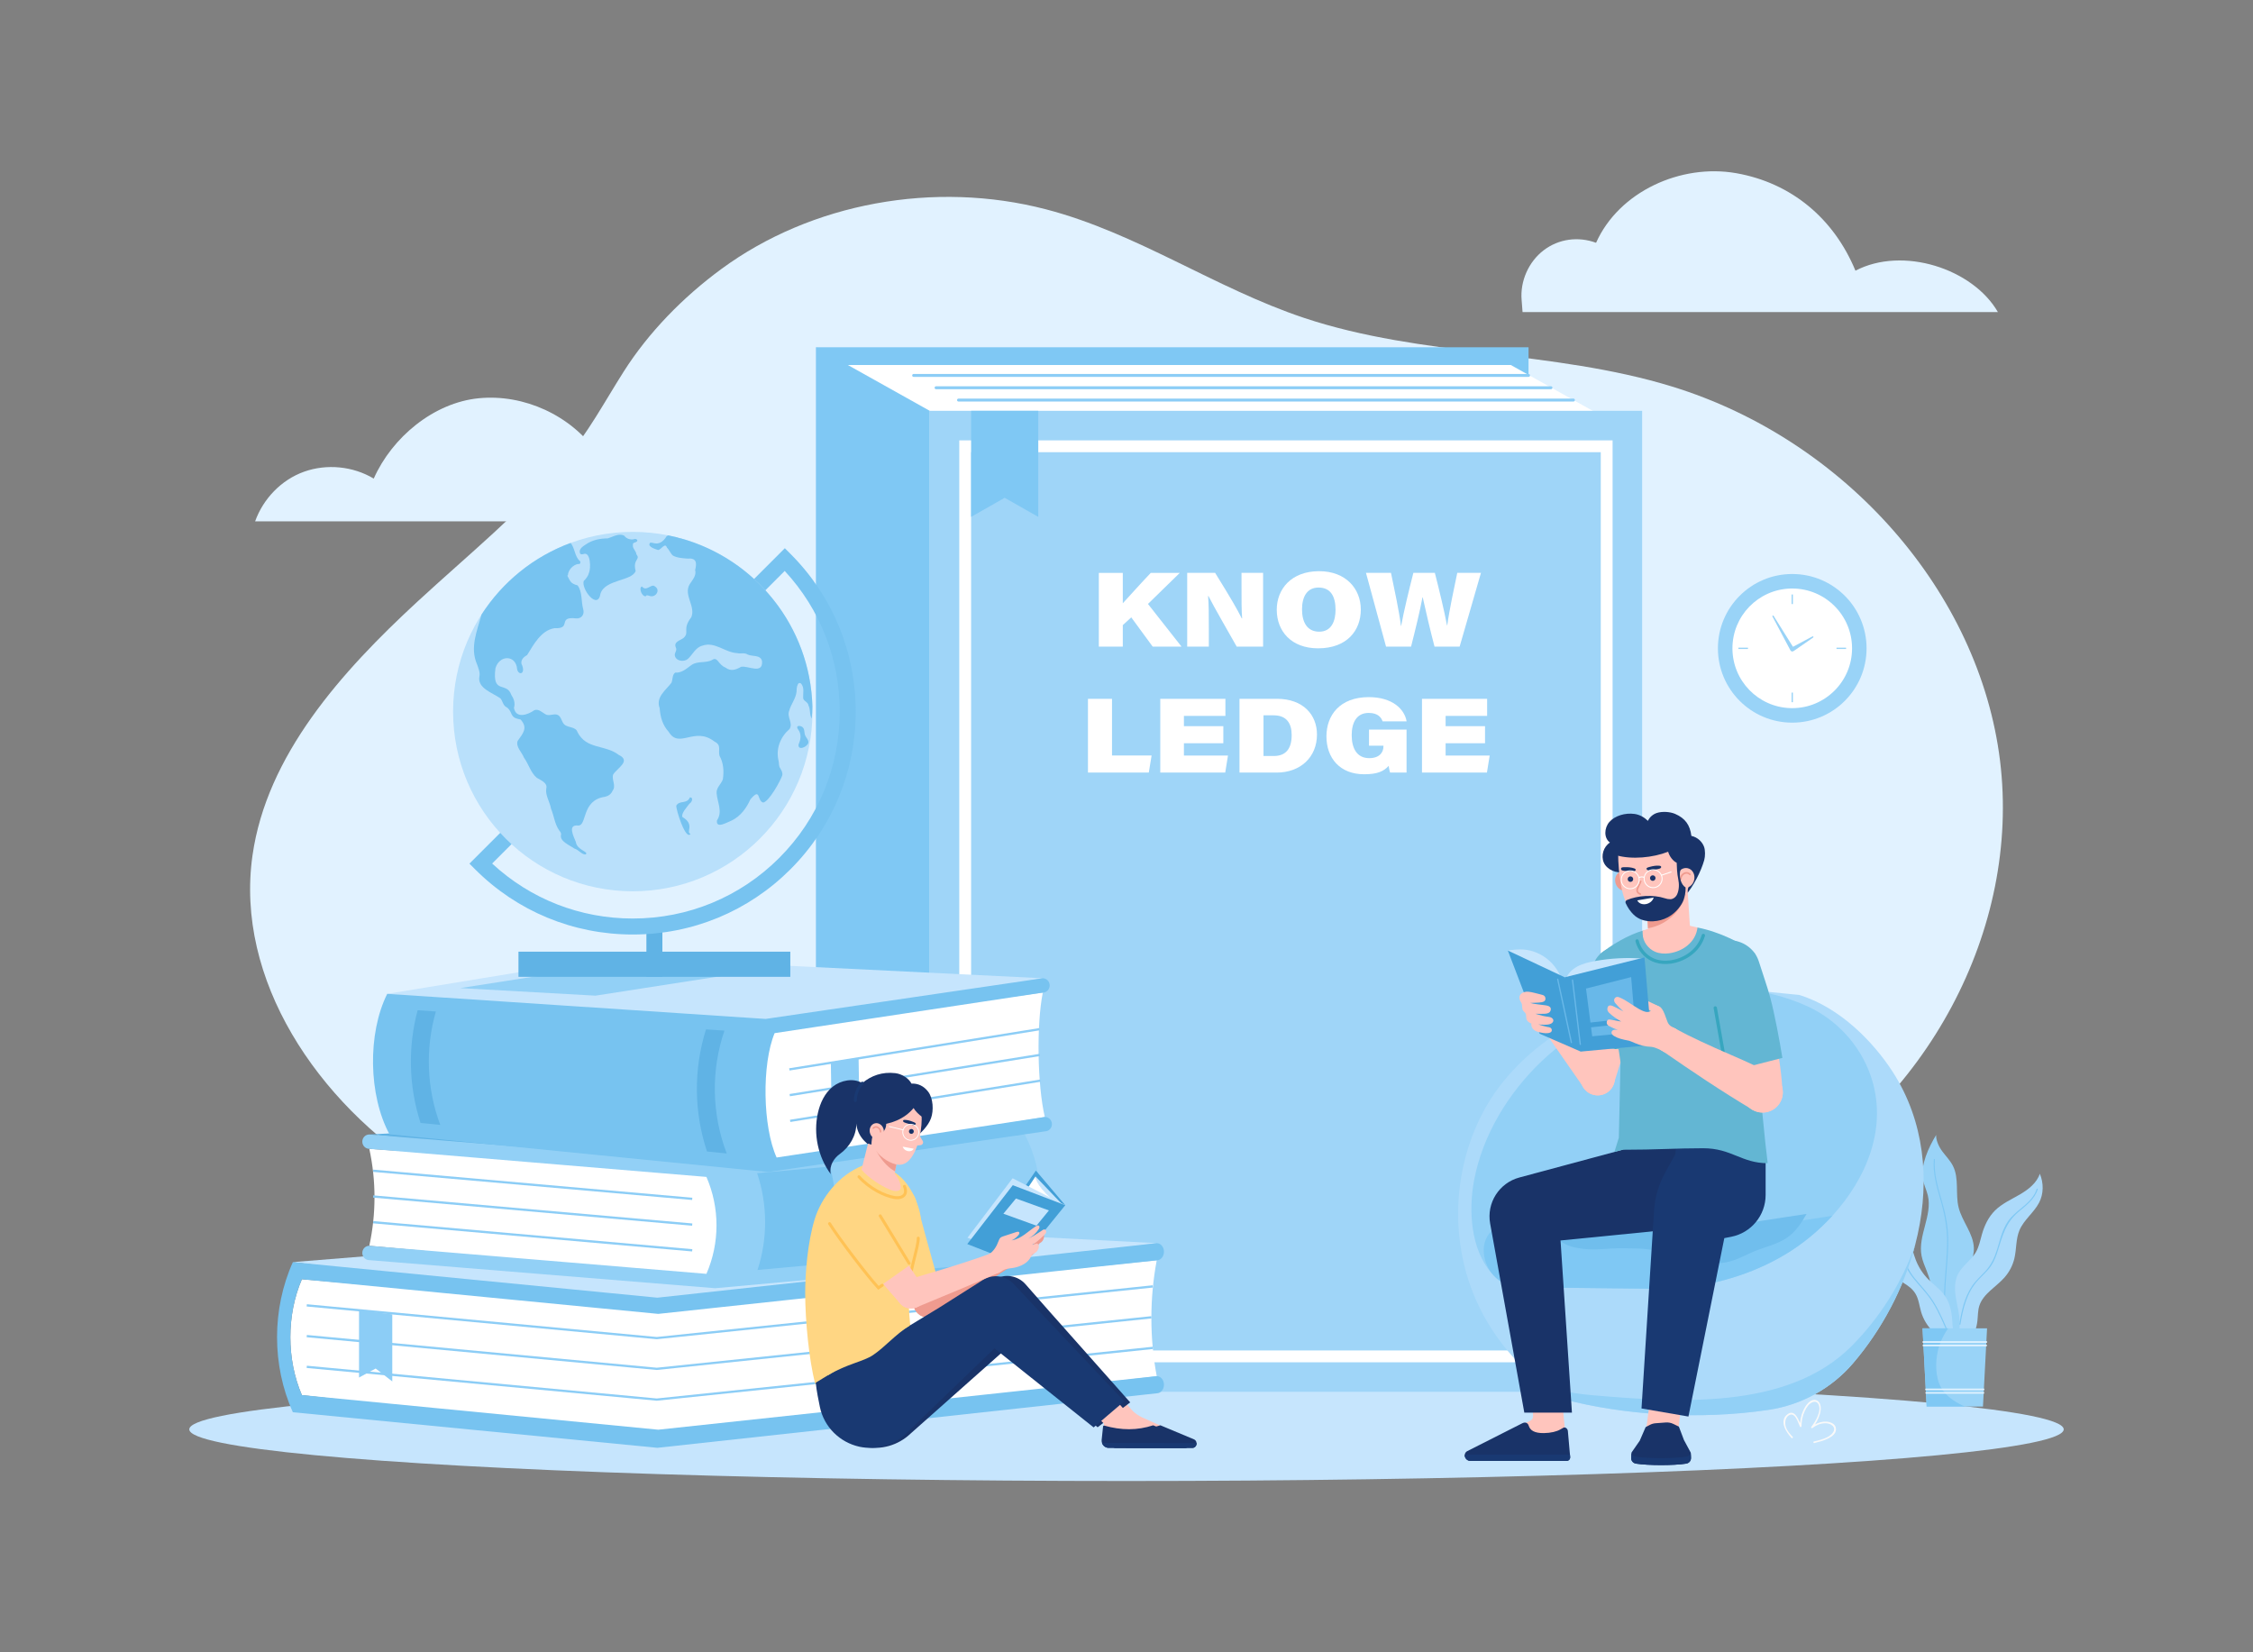 <svg xmlns="http://www.w3.org/2000/svg" enable-background="new 0 0 3000 2200" viewBox="0 0 3000 2200"><rect x="0" y="0" width="3000" height="2200" fill="#808080" stroke="none"/><ellipse cx="1500" cy="1903.15" fill="#c6e5fd" rx="1247.96" ry="68.78"/><path fill="#c6e5fd" d="M625.15,1820.8c0.8-5.29,0.61-11.06-2.41-15.47c-3.03-4.41-9.62-6.63-13.96-3.51
						c-2.03,1.45-3.25,3.76-4.29,6.03c-5.46,11.92-7.79,25.26-6.68,38.32c-5.7-8.89-15.2-15.25-25.59-17.14
						c-3.13-0.57-6.71-0.63-9.08,1.49c-3.35,2.98-2.43,8.54-0.14,12.41c5.79,9.8,30.4,24.49,42.07,18.7
						C614.64,1856.86,623.68,1830.45,625.15,1820.8z"/><path fill="#c6e5fd" d="M1488.52,1832.54c13.74,10.4,52.61,21.44,57.09-5.29c0.87-5.19-1.25-11.87-6.47-12.56
						c-6.67-0.88-9.66,7.84-13.9,13.05c1.75-8.7,0.71-17.94-2.95-26.03c-1.88-4.16-5.48-8.53-10-7.86c-5.31,0.79-7.01,7.65-6.62,13
						c0.51,6.92,2.49,13.73,5.77,19.84c-4.09-4.94-10.04-8.29-16.38-9.23c-4.96-0.73-11.38,1.15-11.99,6.13
						C1482.63,1827.24,1485.6,1830.33,1488.52,1832.54z"/><path fill="#f9f9f9" d="M2444.4,1900.59c-1.37-5.25-7.59-7.49-12.45-7.74c-5.38-0.27-10.58,1.23-15.21,3.8
				c3.68-5.66,6.63-12.07,7.51-18.65c0.66-4.97-0.21-11.59-5.59-13.59c-6.56-2.45-12.17,4.21-15.15,9.14
				c-3.92,6.48-6,13.73-6.61,21.2c-3.24-7.37-8.05-18.23-16.8-11.68c-11.57,8.67-1.71,24.09,5.46,31.58
				c0.96,1.01,2.49-0.52,1.53-1.53c-3.8-3.97-7.72-8.36-9.28-13.77c-1.36-4.72-0.73-11.42,3.66-14.51
				c8.8-6.18,12.56,9.46,15.32,14.76c0.51,0.97,2.01,0.49,2.01-0.55c0-7.08,1.36-14.05,4.43-20.45c1.26-2.64,2.74-5.19,4.6-7.46
				c2.88-3.53,9.55-7.32,12.93-2.41c6.13,8.92-3.69,24.38-9.03,31.34c-0.82,1.07,0.84,1.99,1.7,1.31c5.01-3.96,11.2-6.47,17.66-6.37
				c6.79,0.11,14.7,5.05,9.5,12.45c-5.2,7.41-16.94,9.75-25.23,11.83c-1.35,0.34-0.77,2.42,0.58,2.08
				C2424.35,1919.26,2447.85,1913.85,2444.4,1900.59z"/><path fill="#e1f2ff" d="M2663.17,1012.9c-27.49-224.01-205.33-426.98-436.45-498.14c-158.67-48.85-333.16-39.03-490.47-91.55
				c-118.44-39.55-222.33-112.96-343.49-144.5c-148.22-38.59-312.31-8.67-432.4,79.59c-51.05,37.52-96.85,84.44-129.95,136.61
				c-25.57,40.3-47.32,81.42-78.67,118.42c-57.85,68.27-129.06,126.1-195.27,187.14c-102.66,94.64-201.31,205.2-220.26,338.56
				c-23.41,164.81,85.54,328.5,234.18,422.62c148.65,94.12,330.66,130.1,508.98,150.19c298.78,33.66,602.38,28.33,899.04-15.8
				c131.93-19.62,265.04-47.79,379.64-111.05C2566.34,1470.01,2690.66,1236.91,2663.17,1012.9z"/><g><path fill="#e1f2ff" d="M2026.14,399.56c-2.18-25.12,9.27-51.02,29.32-66.31c20.05-15.3,46.13-18.72,69.79-9.98
					c30.54-68.31,112.98-105.62,186.67-92.67c73.69,12.95,130.16,60.66,158.71,129.82c62.89-32.91,156.18-2.92,189.69,55.11h-632.95
					L2026.14,399.56z"/><path fill="#e1f2ff" d="M907.94,694.19H339.69c10.83-30.22,34.98-55.33,65.21-66.13c30.23-10.8,65.22-7.34,92.75,9.18
					c24.5-55.13,79.97-101.15,140.02-106.99c60.05-5.84,122.25,22.77,156.9,72.15c13.94-7.1,29.53-10.69,45.17-9.15
					c30.01,2.95,54.52,20.74,63.94,49.86C908.65,658.49,910.3,675.86,907.94,694.19z"/></g><g><circle cx="2386.47" cy="863.23" r="98.96" fill="#99d3f7"/><path fill="#fff" d="M2306.84,863.23c0,43.12,34.26,78.22,77.04,79.6c0.86,0.03,1.73,0.04,2.6,0.04
						c43.98,0,79.64-35.65,79.64-79.64c0-43.98-35.66-79.64-79.64-79.64c-0.87,0-1.74,0.02-2.6,0.04
						C2341.09,785.01,2306.84,820.12,2306.84,863.23z"/><rect width="1.72" height="12.77" x="2385.62" y="791.53" fill="#99d3f7"/><rect width="1.72" height="12.77" x="2385.62" y="922.17" fill="#99d3f7"/><rect width="1.72" height="12.77" x="2450.93" y="856.85" fill="#99d3f7" transform="rotate(90 2451.792 863.235)"/><rect width="1.72" height="12.77" x="2320.3" y="856.85" fill="#99d3f7" transform="rotate(90 2321.157 863.235)"/><g><path fill="#99d3f7" d="M2414.67,847.92c-0.11-0.39-0.46-0.67-0.83-0.67c-0.13,0-0.25,0.03-0.37,0.09l-26.04,13.86l-25.83-41.28
						c-0.15-0.23-0.4-0.37-0.68-0.37c-0.32,0-0.63,0.18-0.8,0.45c-0.15,0.24-0.16,0.54-0.02,0.79l23.8,44.83l-0.03,0.02l0.29,0.47
						l0.26,0.48l0.08-0.05c0.52,0.56,1.24,0.88,2.02,0.88c0.27,0,0.54-0.05,0.81-0.13l0.05,0.08l0.48-0.3c0,0,0,0,0,0l2.19-1.37
						l-0.01-0.02l24.32-16.85C2414.65,848.66,2414.78,848.29,2414.67,847.92z"/></g></g><g><rect width="948.62" height="1306.19" x="1086.72" y="462.38" fill="#7fc8f4"/><polygon fill="#fff" points="1110.32 485.99 1110.32 1744.97 2163 1744.97 2163 570.6 2011.73 485.99"/><rect width="948.62" height="1306.19" x="1237.98" y="546.99" fill="#9fd5f8"/><polygon fill="#7fc8f4" points="1237.98 1853.18 1086.72 1768.58 1086.72 462.38 1237.98 546.99"/><path fill="#fff" d="M2147.26,1813.84h-869.93V586.34h869.93V1813.84z M1293.07,1798.1h838.45V602.08h-838.45V1798.1z"/><path fill="#8ccdf6" d="M2035.34,501.84h-818.77c-1.09,0-1.97-0.88-1.97-1.97c0-1.09,0.88-1.97,1.97-1.97h818.77
								c1.09,0,1.97,0.88,1.97,1.97C2037.31,500.96,2036.43,501.84,2035.34,501.84z"/><path fill="#8ccdf6" d="M2065.22,518.24h-818.77c-1.09,0-1.97-0.88-1.97-1.97c0-1.09,0.88-1.97,1.97-1.97h818.77
								c1.09,0,1.97,0.88,1.97,1.97C2067.19,517.36,2066.31,518.24,2065.22,518.24z"/><path fill="#8ccdf6" d="M2095.1,534.65h-818.77c-1.09,0-1.97-0.88-1.97-1.97s0.88-1.97,1.97-1.97h818.77
								c1.09,0,1.97,0.88,1.97,1.97S2096.19,534.65,2095.1,534.65z"/><g><polygon fill="#7fc8f4" points="1382.52 688.21 1337.79 662.81 1293.07 688.21 1293.07 546.99 1382.52 546.99"/></g><g><path fill="#fff" d="M1463.16,762.77h31.91v40.48c11.91-12.93,22.14-24.56,37.27-40.48h38.63l-42.4,41.38l44.72,56.84h-38.4
						l-28.54-38.97l-11.28,10.3v28.67h-31.91V762.77z"/><path fill="#fff" d="M1580.82,860.99v-98.23h37.2c21.75,35.18,29.1,47.94,35.44,60.59h0.52c-0.88-9.24-0.84-27.01-0.84-43.26
						v-17.34h28.75v98.23h-35.14c-7.66-13.65-31.81-55.46-37.64-67.42h-0.48c0.94,11.22,0.99,24.26,0.99,43.53v23.89H1580.82z"/><path fill="#fff" d="M1812,811.65c0,27.73-18.31,51.58-56.92,51.58c-35.42,0-55.01-22.61-55.01-51.44
						c0-27.05,18.98-51.27,56.46-51.27C1791.99,760.53,1812,783.81,1812,811.65z M1733.72,811.32c0,17.09,6.79,29.75,22.9,29.75
						c16.55,0,21.74-14.48,21.74-29.18c0-17.06-6.02-29.58-22.62-29.58C1739.94,782.31,1733.72,795.29,1733.72,811.32z"/><path fill="#fff" d="M1845.61,860.99l-26.73-98.23h33.31c4.42,21.66,10.86,50.78,13.24,70.58h0.29
						c3.64-19.97,10.67-48.69,16.26-70.58h28.6c5.42,21.01,12.54,50.39,16.17,69.79h0.38c2.8-20.88,9.17-49.72,13.29-69.79h31.56
						l-28.41,98.23h-33.41c-5.41-20.62-11.8-47.7-15.75-65.74h-0.28c-3.27,17.89-9.61,43.63-15.23,65.74H1845.61z"/><path fill="#fff" d="M1448.7,930.44h32.01v75.49h52.72l-3.75,22.73h-80.99V930.44z"/><path fill="#fff" d="M1628.93,989.59h-52.48v16.4h58.68l-3.67,22.68h-86.48v-98.23h86.74v22.73h-55.27v13.69h52.48V989.59z"/><path fill="#fff" d="M1650.46,930.44h49.76c35.44,0,53.41,21.7,53.41,47.54c0,30.34-22.19,50.69-53.72,50.69h-49.45V930.44z
						 M1682.43,1006.59h13.78c15.82,0,23.73-9.54,23.73-27.86c0-15.07-6.27-26.12-23.69-26.3h-13.82V1006.59z"/><path fill="#fff" d="M1872.91,1028.67h-21.95c-0.7-2.09-1.4-5.58-1.87-8.93c-6.29,7-14.59,11.17-32.64,11.17
						c-32.43,0-50.22-21.76-50.22-50.45c0-27.94,17.73-52.25,56.38-52.25c31.2,0,47.57,15.78,50.39,32.28h-32
						c-1.49-4.54-5.73-11.26-18.44-11.26c-16.68,0-22.69,13.64-22.69,29.58c0,17.35,6.82,30.64,23.3,30.64
						c13.97,0,18.96-7.94,18.96-15.54v-1.01h-19.21v-21.45h49.99V1028.67z"/><path fill="#fff" d="M1977.41,989.59h-52.48v16.4h58.68l-3.67,22.68h-86.48v-98.23h86.74v22.73h-55.27v13.69h52.48V989.59z"/></g><g><path fill="#fff" d="M1540.26,1678.09l-663.76,65.73l-474.53-40.51c-20.46,47.7-20.46,106.5,0,154.2l474.53,54.31
							l663.76-79.53C1530.75,1781.51,1530.75,1728.87,1540.26,1678.09z"/><polygon fill="#c6e5fd" points="389.96 1680.46 1030.61 1628.84 1540.26 1655.24 875.35 1741.15"/><polygon fill="#8ccdf6" points="874.54 1783.15 408.32 1739.55 408.6 1736.56 874.52 1780.17 1534.79 1711.34 1535.1 1714.33"/><polygon fill="#8ccdf6" points="874.54 1824.09 408.32 1780.48 408.6 1777.49 874.52 1821.1 1532.97 1752.46 1533.28 1755.45"/><polygon fill="#8ccdf6" points="874.54 1865.02 408.32 1821.41 408.6 1818.42 874.52 1862.03 1534.79 1793.2 1535.1 1796.19"/><path fill="#77c3f0" d="M1540.26,1832.29l-663.76,71.32l-474.53-46.1c-20.46-47.7-20.46-106.5,0-154.2l474.53,46.1l663.76-71.32
							c5.32,0,9.63-5.11,9.63-11.42s-4.31-11.42-9.63-11.42l-664.91,72.58l-485.39-47.36c-28.08,62.47-28.08,137.43,0,199.89
							l485.39,47.36l664.91-72.58c5.32,0,9.63-5.11,9.63-11.42S1545.58,1832.29,1540.26,1832.29z"/><g><polygon fill="#8ccdf6" points="522.34 1839.34 500.21 1822.17 478.08 1834.16 478.08 1744.86 522.34 1750.04"/></g><g><polygon fill="#77c3f0" points="681.64 1666.25 1035.74 1641.58 1366.87 1655.74 990.72 1690.48"/></g><g><polygon fill="#60b3e5" points="1364.58 1510.51 954.42 1486.5 491.75 1510.51 952.28 1559.06"/><path fill="#fff" d="M491.75,1658.7l448.89,41.86l46.25-61.43l-46.25-76.82l-448.89-32.69v0
							C500.97,1572.14,500.97,1616.2,491.75,1658.7L491.75,1658.7z"/><path fill="#92d0f6" d="M491.75,1658.7l448.89,37.4c17.9-41.12,17.9-87.95,0-129.07l-448.89-37.4c-5.15,0-9.33-4.28-9.33-9.56
							c0-5.28,4.18-9.56,9.33-9.56l460.53,37.4l412.31-37.4c27.22,52.29,27.22,115.03,0,167.31l-412.31,37.4l-460.53-37.4
							c-5.15,0-9.33-4.28-9.33-9.56C482.41,1662.98,486.59,1658.7,491.75,1658.7z"/><rect width="3" height="426.52" x="707.84" y="1364.15" fill="#8ccdf6" transform="rotate(-84.968 709.391 1577.493)"/><rect width="3" height="426.52" x="707.84" y="1398.41" fill="#8ccdf6" transform="rotate(-84.968 709.392 1611.755)"/><rect width="3" height="426.52" x="707.84" y="1432.67" fill="#8ccdf6" transform="rotate(-84.968 709.392 1646.016)"/><g><path fill="#77c3f0" d="M1008.69,1690.91l100.72-9.13c7.89-42.55,6.45-86.48-4.21-128.55l-97.04,8.84
								C1022.17,1603.81,1022.37,1649.08,1008.69,1690.91z"/></g></g><g><polygon fill="#c6e5fd" points="515.62 1323.27 813.67 1274.36 1388.23 1302.51 1019.68 1367.83"/><path fill="#fff" d="M1391.22,1487.23l-357.01,59.14l-56.7-64.42l53.83-112.83l357.2-47.49v0
							C1380.01,1364.28,1381.31,1444.88,1391.22,1487.23L1391.22,1487.23z"/><path fill="#77c3f0" d="M1391.22,1487.23l-357.1,53.97c-18.56-40.82-19.91-124.2-2.67-165.6l357.1-53.97
							c5.15-0.08,9.26-4.43,9.18-9.71c-0.09-5.28-4.33-9.49-9.49-9.41l-368.74,54.16l-503.88-33.4
							c-26.38,52.72-25.04,135.17,3.02,187.01l504.15,50.23l368.74-54.16c5.15-0.08,9.26-4.43,9.18-9.71
							C1400.62,1491.36,1396.37,1487.15,1391.22,1487.23z"/><rect width="337.37" height="3" x="1048.95" y="1395.55" fill="#8ccdf6" transform="rotate(-9.132 1218.029 1397.447)"/><rect width="337.37" height="3" x="1049.5" y="1429.81" fill="#8ccdf6" transform="rotate(-9.132 1218.583 1431.713)"/><rect width="337.37" height="3" x="1050.05" y="1464.07" fill="#8ccdf6" transform="rotate(-9.132 1219.136 1465.978)"/><polygon fill="#8ccdf6" points="1107.51 1489.97 1125.79 1474.31 1144.47 1484.05 1143.26 1409.31 1106.31 1415.24"/><path fill="#60b3e5" d="M941.41,1533.18l26.29,2.64c-20.07-52.46-21.15-110.44-3.07-163.61l-24.55-1.61
								C923.43,1423.6,923.92,1480.54,941.41,1533.18z"/><g><path fill="#60b3e5" d="M559.99,1495.21l26.24,2.59c-18.14-48.43-20.09-101.46-5.83-151.04l-24.31-1.62
								C542.92,1394.41,544.24,1446.65,559.99,1495.21z"/></g><g><polygon fill="#92d0f6" points="813.95 1284.23 612.85 1315.63 792.9 1325.69 1010.72 1291.79"/></g></g></g><g><rect width="21.28" height="66.97" x="860.72" y="1233.64" fill="#60b3e5"/><rect width="361.98" height="33.49" x="690.37" y="1267.13" fill="#60b3e5"/><path fill="#77c3f0" d="M842.57,1244.28c-79.41,0-153.98-30.85-209.98-86.85l-7.52-7.52l419.97-419.97l7.52,7.52
							c56,56,86.85,130.58,86.85,209.98s-30.84,153.98-86.85,209.98C996.55,1213.44,921.97,1244.28,842.57,1244.28z M655.3,1149.76
							c51.03,47.31,117.11,73.23,187.27,73.23c73.72,0,142.95-28.63,194.93-80.61c51.98-51.98,80.61-121.21,80.61-194.93
							c0-70.15-25.92-136.24-73.23-187.27L655.3,1149.76z"/><circle cx="842.59" cy="947.46" r="239.27" fill="#b9e0fb"/><path fill="#77c3f0" d="M816.47,1031.26c-2.39,7.26,4.54,14.72-0.96,21.93c-1.7,4.16-5.61,6.77-9.95,7.72
								c-31.73,4.46-23.49,38.75-35.77,38.26c-14.61-1.61-5.77,14.75-3.02,21.89c1.32,11,18.47,13.14,12.84,16.63
								c-5.23,0.12-9.23-6.37-14.7-7.81c-6.12-4.4-19.84-9.6-17.94-18.17c0.81-2.19-1.05-4.35-2.46-6.21
								c-5.95-8.47-6.82-19.45-10.82-28.79c-1.47-8.89-7.91-18.17-6.28-26.77c2.07-7.68-7.33-10.98-12.49-14.23
								c-8.37-6.82-10.88-18.33-17.26-26.96c-2.7-7.17-11.12-14.33-8.4-22.17c6.91-10.02,14.23-17.23,3.95-28.54
								c-6.28-1.56-10.05-1.67-12.84-8.98c-1.44-2.98-3.16-6.14-6.32-7.6c-4.28-2.46-4.7-8.05-7.67-11.54
								c-10.42-7.49-31.03-13.49-28.03-29.17c1.16-5.39-1.26-10.81-3.07-16.02c-9.93-22.68,0.07-44.61,5.86-66.39
								c27.89-43.42,69.43-77.24,118.56-95.37c5.79,5.96,5.47,18.73,12.68,24.17c1.14,2.02-0.09,4.56-2.6,3.79
								c-6.79,1.14-13.45,8.14-13.58,15.21c-0.26,0.11-0.54,0.14-0.82,0.21c3.96,7.88,4.65,10.63,13.68,13.07
								c6.56,8.42,4.65,21.54,7.49,31.7c2.12,6.82-2.18,13.02-9.58,12.23c-25.68-2.81-4.58,14.17-28.82,13.09
								c-17.77,2.93-27.73,22.1-36.22,35.7c-4.33,2.42-8.72,6.28-7.53,11.81c6.33,12.98-3.35,16.31-5.77,7.44
								c-1.3-19.94-23.87-19.65-28.91-1.53c-4.67,35.35,14.82,17.24,21.05,35.21c3.49,5.47,5.58,10.88,3.58,17.52
								c2.72,14.72,18.38,9.16,26.94,3.16c6.24-2.81,11.44,4,16.63,6.02c4.89,1.42,10.56-2.09,15.07,0.3
								c4.47,2.39,4.7,8.91,8.33,12.45c4.81,4.7,15.3,2.79,17.63,10.21c11.77,23.47,36.91,16.42,55.03,30.47
								C840.8,1013.23,821.64,1022.77,816.47,1031.26z"/><path fill="#77c3f0" d="M847.37,738.06c-0.18-4.61-5.8-8.25-4.52-12.54c-1.01-2.46,2.45-3.24,4.14-3.83
								c4.07-2.15-0.13-5.27-3.16-3.67c-4.64,0.88-9.82-0.78-12.51-4.66c-7.07-3.94-15.23,1.49-22.1,3.5
								c-10.23,0.02-20.57,2.07-29.12,8.01c-3.69,2.44-9.01,5.65-8.09,10.77c0.49,2.73,2.74,2.69,4.94,2.04
								c9.76-3.67,9.93,19.54,7.29,25.09c-1.07,4.22-3.96,7.86-6.97,10.77c-3.57,10.82,18.96,39.84,22.38,16.63
								c6.43-19.02,42.1-16.33,46.77-29.98C842.08,744.41,853.51,745.27,847.37,738.06z"/><path fill="#77c3f0" d="M1081.78,940.67c0.02,0.02,0,0.03,0,0.03c-0.12,5.37-0.44,10.72-0.93,16.03
								c-3.25-5.07-1.39-11.95-4.25-17.24c-0.53-5.3-7.6-5.96-7.14-10.84c-0.25-5.82,1.65-12.45-2.12-17.59
								c-1.4-2.37-4.35-2.09-5.12,0.54c-1.51,3.09-1.47,6.53-1.63,9.86c-1.09,8.98-7.4,16.21-9.7,24.8
								c-3.53,8.42,5.44,16.33,0.47,24.4c-11.81,10.02-18.47,25.89-14.82,41.45c1.03,3.77,0.05,7.79,2.53,11.12
								c1.68,2.84,3.35,5.77,2.53,9.21c-2.65,7.84-17.66,34.82-25.29,36.14c-8.67-2.05-2.93-20.96-17.12-4.23
								c-5.37,11.68-12.82,22.16-24.75,28.1c-5.53,1.98-21.42,11.95-19.75-0.12c7.91-11.63,0.47-23.86-0.51-36.35
								c-0.47-7.3,6.07-11.93,8.31-18.23c1.67-10.45,0.98-21.96-4.4-31.31c-2.11-7.56,3.02-14.31-6.7-19.05
								c-26.8-20.79-46.91,10.35-60.99-12.95c-8.16-9.03-11.17-19.54-12-31.4c-5.58-14.89,8.09-23.89,15.66-33.93
								c1.88-4.1,0.89-11.02,5.07-13.54c8.74,0.65,15.12-5.47,21.65-10.16c8.35-5.74,19-2,27.61-6.79
								c7.24-4.77,7.84,6.44,17.61,10.23c7.05,5.51,13.98,2.91,20.82-1.02c9.17-1.75,28.89,10.45,27.91-7.19
								c-1.63-9.33-13.17-6.09-19.45-9.24c-3.88-2.72-9.19-0.6-13.65-1.77c-16.07-0.68-29.96-15.86-46.26-9.95
								c-9.53,2.39-12.96,12-19.65,17.86c-5.4,4.32-15.86,2.67-17.21-4.82c-0.49-3.44,3.21-6.91,1.6-9.98
								c-3.89-8.33,5.53-9.72,10.3-13.49c8.19-8.17-2.53-10.93,10.12-27.49c6.02-14.52-10.61-29.29-2.3-43.66
								c3.63-5.79,9.44-11.65,7.39-19.16c2.51-9.7,1.68-16.24-10.12-15.17c-6.47-0.53-13.79-0.84-19.56-4.05
								c-3.25-2.95-4.74-7.54-7.91-10.56c-2.37-7.58-7.98,3.26-11.82,3.16c-3.89-1.33-9.47-2.77-11.56-6.56
								c0.16-9.86,10.96,7.54,23.1-11.86c0.74-0.44,1.42-0.79,2.03-1.07c4.05,0.81,8.07,1.72,12.05,2.74
								c1.26,0.51,2.72,0.96,4.53,1.23c0,0,0.02,0,0.03,0C1005.48,744.14,1078.78,833.62,1081.78,940.67z"/><path fill="#77c3f0" d="M1069.91,969.74c-1.99-4.16-11.6-4.85-7.27,1.38c4.81,6.06,3.72,13.54,0.67,20.05
								c-1.11,9.22,12.17,2.99,13.03-2.25c0.64-3.64-2.9-6.54-4.33-9.95C1070.8,976.09,1071.51,972.43,1069.91,969.74z"/><path fill="#77c3f0" d="M872.15,780.88c-4.83-4.64-11.32,7.71-17.38-0.06c-4.98,1.96,0.47,14.62,5.4,12.91
								c0.36-1.94,3.34-0.69,4.62-0.3C872.95,796.35,880.01,785.77,872.15,780.88z"/><path fill="#77c3f0" d="M918.6,1061.71c-3.81,9.32-13.59,3.42-18.05,10.87c-0.87,4.43,12.61,47.37,18.96,37.61
								c-6.85-2.02,6.4-12.33-10.82-22.32c-2.04-4.9,6.39-13.65,9.4-17.85C921.23,1068.46,923.9,1061.53,918.6,1061.71z"/></g><g><path fill="#ef9b8f" d="M1343.45,1687.71c1.88-1.52,3.7-3.13,5.57-4.5c4.03-2.95,9.26-3.61,13.9-5.45
										c8.27-3.28,16.87-9.28,19.26-18.41c0.22-0.83,0.37-1.68,0.8-2.42c0.78-1.34,2.28-2.03,3.52-2.97
										c2.9-2.2,4.81-7.38,3.19-10.88c-0.53-1.15-1.76-2.04-3.01-1.86c-1.79,1.07-3.68,1.97-5.64,2.67
										c3.74-2.73,6.69-6.39,9.59-10c0.83-1.03,1.66-2.07,2.43-3.15c1.3-1.84,3.62-4.25,3.61-6.63c-0.01-1.73-1.66-3.53-3.31-3
										c-1.29,0.41-2.72,2.16-3.75,3.07c-4.92,4.33-9.52,8.88-15.05,12.46c5.05-3.72,9.1-8.78,11.63-14.52
										c0.36-0.83,0.7-1.7,0.68-2.61c-0.02-0.91-0.49-1.86-1.33-2.2c-1.18-0.47-2.45,0.39-3.4,1.24
										c-4.76,4.21-8.82,9.14-13.35,13.59c-4.53,4.46-9.68,8.52-15.74,10.43c3.25-1.94,5.82-5.1,7.82-8.29
										c0.81-1.3,1.41-3.25,0.18-4.16c-0.96-0.71-2.3-0.2-3.36,0.34c-5.61,2.8-11.16,5.7-16.66,8.71
										c-1.07,0.58-2.15,1.19-2.96,2.1c-1.25,1.42-1.65,3.37-2,5.23c-1.4,7.33-4.16,14.26-9.99,19.65L1343.45,1687.71z"/><circle cx="1335.68" cy="1676.18" r="13.9" fill="#ef9b8f"/><polygon fill="#429fd7" points="1379.34 1558.59 1418.45 1604.72 1316.99 1649.41"/><path fill="#c6e5fd" d="M1378.85,1566.39c-0.78,10.89,25.49,35.31,25.49,35.31l11.11,2.95L1378.85,1566.39z"/><path fill="#fff" d="M1378.85,1566.39l-26.04,39.05l61.8-0.61C1402.85,1602.1,1379.7,1578.11,1378.85,1566.39z"/><polygon fill="#c6e5fd" points="1418.45 1604.72 1348.34 1568.85 1288.25 1648.07 1316.77 1658.28"/><polygon fill="#429fd7" points="1418.45 1604.72 1355.15 1682.72 1287.97 1656.43 1348.59 1578.04"/><polygon fill="#c6e5fd" points="1352.81 1595.8 1396.7 1611.66 1380.1 1631.96 1336.06 1616.04"/><circle cx="1235.31" cy="1735.09" r="19.14" fill="#ef9b8f"/><circle cx="1336.89" cy="1675.78" r="13.9" fill="#ef9b8f"/><path fill="#ef9b8f" d="M1225.74,1718.52c8.83-5.11,26-13,44.75-22.29c22-10.9,44.89-24.06,59.45-32.48l13.91,24.09
												c-28,18.19-65.08,42.86-98.98,63.83L1225.74,1718.52z"/><circle cx="1191.38" cy="1605.35" r="27.06" fill="#ef9b8f"/><circle cx="1235.31" cy="1734.66" r="19.14" fill="#ef9b8f"/><path fill="#ef9b8f" d="M1217,1596.64l0.2,0.92c9.55,44.31,21.65,88.03,36.23,130.94v0l-36.24,12.31l-0.2-0.42
												c-19.43-40.95-36.48-82.98-51.08-125.89l-0.16-0.46L1217,1596.64z"/><path fill="#ffd683" d="M1164.22,1616.07c-2.34-6.92-2.24-14.35,0.3-20.92c3.06-7.94,9.2-13.81,17.28-16.55
											c15.49-5.25,32.36,3.09,37.61,18.58c4.1,15.76,19.96,73.68,27.17,99.22l-47.27,16.64
											C1189.25,1691.57,1168.67,1634.88,1164.22,1616.07z"/><path fill="#ffc5bd" d="M1479.68,1895.59l-30.66-30.24l29.16-20.35l29.19,32.61c2.85,3.53,8.79,7.45,13.41,9.6
														l31.71,14.33c7.61,3.53,5.09,14.94-3.3,14.94l-71.56-0.03L1479.68,1895.59z"/><path fill="#193368" d="M1476.49,1917.47c-0.08,1.35,0.08,2.54,0.47,3.73c1.19,3.81,4.76,6.59,8.97,6.59l101.9,0.04
															c3.02,0,5.48-2.62,5.48-5.95c0-0.24,0-0.48-0.08-0.63c-0.16-2.06-1.35-3.89-3.25-4.76l-44.83-18.75
															c-21.26,6.97-42.43,6.82-65.01,0.43c-0.82-0.23-1.66,0.31-1.75,1.16L1476.49,1917.47z"/><path fill="#193972" d="M1476.97,1921.2c1.19,3.81,4.76,6.59,8.97,6.59l101.9,0.04c3.02,0,5.48-2.62,5.48-5.95
													c0-0.24,0-0.48-0.08-0.63L1476.97,1921.2z"/><path fill="#193368" d="M1397.3,1746.07l-31.72-36.09c-10.36-11.79-27.64-14.53-41.14-6.53l-232.22,137.54
						c1.08,10.58,4,24.83,5.58,32.33c2.75,13.25,9.33,25.08,18.5,34.25c9.25,9.25,21,15.83,34.25,18.75
						c22.33,4.75,45.58-1.83,62.08-17.67l126.25-112.08l122.66,103.81l43.37-33.15L1397.3,1746.07z"/><path fill="#ffd683" d="M1216.63,1676.45c-4.23,19.17-6.77,40.3-6.36,63.7c0.42,23.97,8.47,70.84,9.32,97.95l-134.2,4.36
											c-8.25-32.88-13.14-83.58-13.23-120.15c-0.06-25.98,3.15-68.35,12.67-99.08c8.94-28.85,31.92-58.38,63.65-71.26
											l43.01,9.08c11.7,7.98,21.46,19.73,29.36,40.38c5.69,14.86,7.36,28.17,4.3,43.13
											C1223.23,1654.27,1218.07,1669.99,1216.63,1676.45z"/><g><path fill="#ffc5bd" d="M1470.08,1895.59l-30.66-30.24l29.16-20.35l29.19,32.61c2.85,3.53,8.79,7.45,13.41,9.6
														l31.71,14.33c7.61,3.53,5.09,14.94-3.3,14.94l-71.56-0.03L1470.08,1895.59z"/><path fill="#193368" d="M1466.89,1917.47c-0.08,1.35,0.08,2.54,0.47,3.73c1.19,3.81,4.76,6.59,8.97,6.59l101.9,0.04
															c3.02,0,5.48-2.62,5.48-5.95c0-0.24,0-0.48-0.08-0.63c-0.16-2.06-1.35-3.89-3.25-4.76l-44.83-18.75
															c-21.26,6.97-42.43,6.82-65.01,0.43c-0.82-0.23-1.66,0.31-1.75,1.16L1466.89,1917.47z"/><path fill="#193972" d="M1467.37,1921.2c1.19,3.81,4.76,6.59,8.97,6.59l101.9,0.04c3.02,0,5.48-2.62,5.48-5.95
													c0-0.24,0-0.48-0.08-0.63L1467.37,1921.2z"/></g><g><path fill="#193972" d="M1382.8,1744.82l-32.95-35.2c-10.71-11.44-28.05-13.65-41.28-5.26l-57.68,36.54l-164.67,100.08
						c1,10.58,3.92,24.83,5.5,32.33c2.75,13.25,9.33,25.08,18.5,34.25c9.25,9.25,21,15.83,34.25,18.75
						c22.42,4.75,45.67-1.83,62.08-17.67l117.58-113.33l132.11,105.26l40.76-34.81L1382.8,1744.82z"/></g><g><path fill="#193368" d="M1166.98,1528.85c-14.45-4.14-25.62-17.86-26.75-32.85c0.1,16.1-9.05,31.25-22.13,40.64
										c-6.81,4.89-14.33,14.62-11.93,26.66c-16.92-22.98-23.33-53.4-17.13-81.25c2.99-13.42,9.12-26.68,19.9-35.23
										c10.77-8.55,27.48-11.83,39.21-4.65c11.78-10,26.62-15.31,43.91-13.31c8.97,1.04,18.09,6.93,21.63,13.94
										c8.61-0.46,16.35,3.12,22.2,10.74c6.72,8.76,7.56,25.05,3.78,35.42c-3.78,10.37-13.6,19.99-21.25,25.83
										c-5.3,4.04-14.08,5.72-20.63,6.96C1185.94,1523.96,1178.82,1526.61,1166.98,1528.85z"/><path fill="#193972" d="M1138.81,1467.32c-0.99-0.08-1.78-0.9-1.79-1.92c-0.13-10.24,4.8-19.75,9.75-24.63
											c0.77-0.76,2.01-0.74,2.76,0.02c0.76,0.77,0.74,2-0.02,2.76c-4.22,4.16-8.7,12.76-8.59,21.81
											c0.01,1.07-0.85,1.96-1.93,1.97C1138.93,1467.33,1138.87,1467.33,1138.81,1467.32z"/><path fill="#ffc5bd" d="M1147.14,1557.35c8.19,10.33,30.31,25.09,42.82,28.19c2.88,0.71,8.3,0.58,9.26-3.06
									c1.21-4.59-2.56-13.54-7.95-20.21l0.5-2.61l0.01-0.16l11.19-56.2l-38.92-13.14l-5.15,20.32L1147.14,1557.35z"/><path fill="#ef9b8f" d="M1158.9,1510.49c4.24,20.16,17.27,40.59,32.86,49.18l0.01-0.16l11.19-56.2l-38.92-13.14
										L1158.9,1510.49z"/><path fill="#ffc5bd" d="M1183.3,1448.29c23.57-1.62,39.92,9.31,43.08,28.6c2.75,16.81-0.84,40.72-8.11,56.13
										c-6.16,13.07-14.33,19.96-25.54,17.22c-11.43-2.79-22.38-11.67-28.47-20.76c-6.65-9.93-15-23.11-16.28-37.29
										C1146.53,1470.1,1156.81,1450.11,1183.3,1448.29z"/><path fill="#193368" d="M1185.07,1445.82c2.56-0.08,5.03-0.03,7.42,0.16c20.83,1.66,34.66,13.62,37.01,32.01
										c0.42,3.34,0.53,6.97,0.48,10.71c-0.71-0.56-1.42-1.14-2.15-1.62c-3.96-2.63-9.2-7.88-11.33-11.73
										c-12.03,14.52-30.32,21.78-50.9,22.92c-1.97,4.48-5.28,18.37-5.21,25.74l-5.96-1.73c-4.93-9.04-7.85-19.59-8.5-31.44
										C1145.31,1469.72,1155.27,1446.8,1185.07,1445.82z"/><path fill="#193368" d="M1166.34,1494.65c3.92,3.69,6.71,8.6,8.34,13.73c4.43-3.73,6.39-10.15,4.81-15.72
										c-3.44-0.83-6.51-1.03-9.95-0.18c-0.42,0.1-0.85,0.23-1.18,0.5c-0.33,0.27-0.55,0.74-0.41,1.15
										C1167.8,1494.31,1166.48,1494.48,1166.34,1494.65z"/><ellipse cx="1167.44" cy="1505.99" fill="#ffc5bd" rx="9.42" ry="10.58" transform="rotate(-13.32 1167.344 1505.845)"/><path fill="#ef9b8f" d="M1172.39,1508.03c0.04,0.01,0.09,0.01,0.13,0.01c0.53,0,0.95-0.44,0.95-0.96
										c-0.01-0.92-0.19-1.84-0.53-2.72c-1.15-2.97-4.09-5-6.94-4.81c-0.51,0.03-1,0.13-1.48,0.3c-0.95,0.33-1.81,0.92-2.46,1.71
										c-0.34,0.41-0.29,1.01,0.12,1.34c0.38,0.34,1,0.3,1.34-0.12c0.44-0.52,0.99-0.91,1.62-1.13c0.31-0.11,0.64-0.17,0.97-0.2
										c2.05-0.13,4.18,1.37,5.04,3.6c0.26,0.66,0.39,1.35,0.4,2.05C1171.57,1507.57,1171.92,1507.97,1172.39,1508.03z"/><path fill="#ffc5bd" d="M1218.28,1502.02l10.33,17.03c1.42,2.34-0.08,5.36-2.8,5.65l-13.15,1.38L1218.28,1502.02z"/><path fill="#193368" d="M1213.08,1503.25c1.78-0.25,3.42,0.99,3.66,2.77c0.25,1.78-1,3.42-2.77,3.66
											c-1.78,0.25-3.42-0.99-3.66-2.77C1210.06,1505.14,1211.3,1503.5,1213.08,1503.25z"/><path fill="#193368" d="M1202.6,1491.92c0.27-0.64,1.19-0.88,2.01-0.86c3.8,0.08,7.43,1.14,10.91,2.56
												c1.23,0.5,4.61,1.55,3.77,3.17c-0.54,1.05-2.7,1.52-3.95,1.18c-2.78-0.75-5.55-1.58-8.29-2.47
												C1205.5,1494.99,1201.71,1494.04,1202.6,1491.92z"/><path fill="#fff" d="M1216.68,1529.49l-14.62-2.72C1203.94,1533.28,1213.66,1535.18,1216.68,1529.49z"/><path fill="#fff" d="M1213.82,1518.72c-2.98,0.28-5.88-0.61-8.18-2.52c-2.3-1.91-3.73-4.59-4.01-7.57
													c-0.28-2.98,0.61-5.88,2.52-8.18c1.91-2.3,4.59-3.73,7.57-4.01c6.14-0.58,11.61,3.95,12.19,10.09
													c0.28,2.98-0.61,5.88-2.52,8.18c-1.62,1.96-3.81,3.28-6.26,3.81C1214.7,1518.61,1214.26,1518.68,1213.82,1518.72z
													 M1204.97,1501.13c-1.72,2.08-2.53,4.71-2.28,7.41l0,0c0.25,2.69,1.54,5.12,3.62,6.85c2.08,1.72,4.71,2.53,7.41,2.28
													c2.69-0.25,5.12-1.54,6.85-3.62c1.72-2.08,2.53-4.71,2.28-7.41c-0.52-5.56-5.47-9.65-11.03-9.13
													c-0.4,0.04-0.8,0.1-1.18,0.18C1208.42,1498.16,1206.44,1499.35,1204.97,1501.13z"/><path fill="#fff" d="M1202.19,1504.88c-4.27-1.03-13.87-3.32-18.14-4.35c-0.7-0.17-0.48-1.27,0.22-1.1
														c3.84,0.93,17.7,4.25,18.14,4.35C1203.12,1503.94,1202.9,1505.05,1202.19,1504.88L1202.19,1504.88z"/></g><g><path fill="#ffc255" d="M1192.32,1596.59c-0.55-0.06-1.1-0.13-1.67-0.22c-13.3-2.22-33.41-11.81-48.34-28.22
							c-0.73-0.8-0.67-2.04,0.13-2.77c0.81-0.73,2.05-0.66,2.77,0.13c14.3,15.72,33.44,24.88,46.08,26.99
							c6.27,1.03,11.19-0.74,12.32-4.6c0.45-1.54,0.06-5.34-1.03-7.42c-0.5-0.96-0.13-2.14,0.83-2.64c0.94-0.51,2.13-0.14,2.64,0.83
							c1.48,2.83,2.09,7.66,1.32,10.32C1205.76,1594.48,1199.94,1597.37,1192.32,1596.59z"/></g><g><path fill="#ffc255" d="M1212.01,1705.9c-1.08,0-1.96-0.88-1.96-1.96c0-7.38,2.9-18.87,5.71-29.97
						c2.58-10.22,5.02-19.87,5.02-25.4c0-1.08,0.88-1.96,1.96-1.96c1.08,0,1.96,0.88,1.96,1.96c0,6.02-2.49,15.9-5.14,26.36
						c-2.75,10.87-5.58,22.12-5.58,29.01C1213.97,1705.02,1213.09,1705.9,1212.01,1705.9z"/></g><g><circle cx="1134.39" cy="1611.33" r="27.06" fill="#ffc5bd"/><circle cx="1212.96" cy="1723.05" r="19.14" fill="#ffc5bd"/><path fill="#ffc5bd" d="M1156.52,1595.76l0.45,0.83c21.64,39.82,45.56,78.37,71.64,115.44v0l-31.31,22.02l-0.31-0.34
												c-30.17-33.82-58.38-69.35-84.46-106.41l-0.28-0.4L1156.52,1595.76z"/></g><g><path fill="#ffd683" d="M1110.1,1629.73c-4.14-6.02-6.06-13.2-5.42-20.21c0.78-8.47,5.09-15.8,12.12-20.63
											c13.47-9.27,31.98-5.85,41.25,7.63c8.24,14.05,39.29,65.45,53.19,88.05l-40.94,28.9
											C1154.77,1695.54,1119.51,1646.61,1110.1,1629.73z"/></g><g><path fill="#ffc255" d="M1169.43,1717.3l-1.15-1.24c-14.6-15.64-51.87-64.54-65.36-85.78c-0.58-0.91-0.31-2.12,0.6-2.7
						c0.89-0.58,2.11-0.32,2.7,0.6c12.79,20.12,48.81,67.49,63.77,83.97l3.62-2.5c0.89-0.6,2.11-0.39,2.72,0.49
						c0.62,0.89,0.4,2.11-0.49,2.73L1169.43,1717.3z"/></g><g><path fill="#ffc255" d="M1210.56,1684.11c-0.66,0-1.31-0.33-1.67-0.94l-38.51-63.32c-0.56-0.93-0.27-2.13,0.66-2.69
						c0.93-0.55,2.13-0.28,2.69,0.65l38.51,63.32c0.56,0.93,0.27,2.13-0.66,2.69C1211.26,1684.02,1210.92,1684.11,1210.56,1684.11z"/></g><g><path fill="#ffc5bd" d="M1330.13,1694.48c2.1-1.19,4.16-2.49,6.23-3.53c4.45-2.25,9.73-2.05,14.61-3.11
										c8.69-1.88,18.16-6.4,22.01-15.01c0.35-0.78,0.64-1.6,1.19-2.26c0.99-1.19,2.58-1.63,3.95-2.35
										c3.22-1.7,5.96-6.5,4.92-10.21c-0.34-1.22-1.4-2.3-2.66-2.33c-1.94,0.76-3.95,1.34-6,1.72c4.14-2.08,7.65-5.21,11.1-8.3
										c0.99-0.88,1.98-1.77,2.91-2.71c1.59-1.6,4.27-3.6,4.64-5.95c0.27-1.71-1.06-3.75-2.78-3.5c-1.34,0.2-3.04,1.69-4.2,2.42
										c-5.56,3.47-10.85,7.2-16.89,9.83c5.59-2.84,10.42-7.17,13.84-12.43c0.5-0.76,0.97-1.57,1.1-2.46
										c0.13-0.9-0.18-1.91-0.96-2.39c-1.09-0.66-2.48-0.01-3.56,0.67c-5.38,3.38-10.2,7.57-15.4,11.23
										c-5.2,3.65-10.94,6.82-17.23,7.72c3.53-1.38,6.57-4.08,9.07-6.9c1.02-1.15,1.92-2.98,0.85-4.08
										c-0.83-0.85-2.24-0.57-3.37-0.22c-5.99,1.85-11.94,3.8-17.86,5.87c-1.15,0.4-2.32,0.82-3.26,1.59
										c-1.47,1.19-2.18,3.06-2.83,4.83c-2.58,7-6.44,13.39-13.07,17.76L1330.13,1694.48z"/><circle cx="1324.35" cy="1681.84" r="13.9" fill="#ffc5bd"/></g><g><circle cx="1212.96" cy="1723.04" r="19.14" fill="#ffc5bd"/><circle cx="1324.17" cy="1681.9" r="13.9" fill="#ffc5bd"/><path fill="#ffc5bd" d="M1206.23,1705.13c9.55-3.6,27.77-8.59,47.79-14.69c23.48-7.16,49.52-15.62,65.26-21.55l9.79,26.04
												c-30.59,13.37-72.5,30.87-109.37,46.03L1206.23,1705.13z"/></g><path fill="#ffd683" d="M1211.25,1765c-19.75,12.41-32.07,27.92-48.71,39.22c-12.89,8.76-34.11,11.49-59.93,26.81l18.16-57.33
					L1211.25,1765z"/></g><g><path fill="#99d3f7" d="M2600.59,1800.09c-14.61-8.56-24.84-23.52-27.05-39.58c-1.58-11.51,1.2-22.83,0.37-34.32
						c-0.84-11.53-4.06-22.84-8.26-33.68c-2.63-6.76-5.66-13.45-7-20.54c-5.05-26.68,14.56-53.56,8.42-80.04
						c-1.74-7.5-5.5-14.54-6.76-22.13c-3.13-18.77,8.04-42.69,17.79-58.62c-0.42,6.64,3.35,15.3,8.08,21.7
						c4.73,6.4,10.51,12.18,14.13,19.19c8.76,17,3.14,37.38,7.73,55.76c4.61,18.44,19.4,34.31,20.24,53.22
						c0.67,14.85-7.43,28.56-11.78,42.81c-3.15,10.34-4.35,21.22-3.52,31.98c0.7,9.04,3.4,18.93,1.22,27.92
						c-1.71,7.07-6.75,13.91-10.08,19.99C2601.57,1788.43,2598.19,1795.29,2600.59,1800.09z"/><path fill="#7fc8f4" d="M2576.39,1543.81c-1.41,19.02,4.07,36.96,9.3,55c5,17.22,8.34,34.15,8.48,52.13
							c0.3,38.41-9.21,76.8-0.63,114.9c0.2,0.9-1.18,1.29-1.39,0.38c-8.36-37.14,0.33-74.6,0.58-112.04
							c0.13-20.1-3.72-38.86-9.32-58.05c-5.01-17.17-9.81-34.27-8.46-52.33C2575.02,1542.89,2576.46,1542.88,2576.39,1543.81
							L2576.39,1543.81z"/><path fill="#acdafa" d="M2602.32,1797.39c5.97-13.89,8.25-29.28,6.55-44.3c-1.08-9.56-3.73-18.9-4.99-28.44
						c-1.26-9.54-1.05-19.6,3.32-28.19c5.63-11.08,17.31-18.22,23.64-28.93c4.41-7.47,5.93-16.16,8.33-24.45
						c3.33-11.5,8.63-22.71,17.23-31.26c9.28-9.23,21.71-14.74,33.13-21.39c11.42-6.65,22.6-15.36,26.61-27.66
						c5.2,12.39,5.23,26.79-0.99,38.62c-6.96,13.24-20.25,22.8-26.07,36.55c-5,11.81-3.86,25.22-6.81,37.67
						c-2.2,9.28-6.73,18.01-13.09,25.25c-11.27,12.82-28.58,21.74-33.62,37.88c-2.02,6.46-1.76,13.36-2.53,20.07
						c-1.03,9.06-4.04,18.04-9.74,25.27C2617.6,1791.31,2611.71,1796.44,2602.32,1797.39z"/><path fill="#7fc8f4" d="M2713.37,1583.49c-4.33,13.89-16.18,21.96-26.71,31.07c-15.63,13.52-20.16,30.35-26.01,49.37
							c-2.32,7.55-5.06,15.06-9.5,21.65c-4.96,7.37-11.89,12.95-17.77,19.52c-14.47,16.15-19.61,37.37-22.93,58.24
							c-0.15,0.91-1.53,0.52-1.39-0.38c2.79-17.58,6.74-35.63,16.83-50.63c4.9-7.29,11.44-12.96,17.37-19.35
							c8-8.61,12.57-18.27,16-29.43c4.58-14.89,7.72-30.62,18.51-42.51c11.49-12.65,28.8-20.63,34.2-37.93
							C2712.26,1582.23,2713.65,1582.6,2713.37,1583.49L2713.37,1583.49z"/><path fill="#acdafa" d="M2603.02,1789.29c-21.02-4.9-38.83-21.72-44.92-42.43c-2.42-8.22-3.18-17.12-7.62-24.45
						c-7.78-12.84-24.26-17.14-35.47-27.13c-7.92-7.06-13.09-17.12-14.22-27.67c-0.93-8.7,0.8-17.53-0.33-26.2
						c-1.12-8.67-6.41-17.89-15.04-19.27c23.57-2.22,48.01,11.22,57.7,32.82c3.3,7.35,5.01,15.31,7.93,22.82
						c3.72,9.58,9.43,18.38,16.65,25.68c6.93,7.01,15.25,12.7,21.12,20.61c6.24,8.42,9.27,18.87,10.3,29.3
						c1.27,12.83,0.4,27.62,9.86,36.37C2607.13,1790.18,2604.89,1789.72,2603.02,1789.29z"/><path fill="#7fc8f4" d="M2508.31,1633.24c21.19,17.74,24.15,47.87,41.28,68.76c9.08,11.08,18.88,20.9,26.29,33.28
							c8.01,13.36,13.98,27.79,19.94,42.14c0.35,0.85-1.04,1.23-1.39,0.38c-6.3-15.17-12.63-30.48-21.4-44.43
							c-7.57-12.05-17.78-21.65-26.43-32.81c-15.89-20.49-18.84-49.18-39.3-66.31C2506.58,1633.67,2507.6,1632.65,2508.31,1633.24
							L2508.31,1633.24z"/><polygon fill="#99d3f7" points="2645.89 1768.64 2640.43 1872.79 2565.42 1872.79 2559.97 1768.64"/><path fill="#7fc8f4" d="M2616.9,1872.79c0,0-51.48,0-51.48,0l-5.45-104.15h34.15c-5.14,7.14-9.16,15.08-11.92,23.43
						c-5.04,15.29-5.87,35.8,0.23,50.93c4.75,11.77,15.46,20.35,26.42,26.12C2610.86,1870.19,2614.53,1872.2,2616.9,1872.79z"/><path fill="#e1f2ff" d="M2560.84,1787.94c24.59,0,49.18,0,73.77,0c3.47,0,6.94,0,10.42,0c1.4,0,1.41-2.18,0-2.18
								c-24.59,0-49.18,0-73.77,0c-3.47,0-6.94,0-10.42,0C2559.43,1785.76,2559.43,1787.94,2560.84,1787.94L2560.84,1787.94z"/><path fill="#e1f2ff" d="M2564.54,1851.03c22.38,0,44.75,0,67.13,0c3.22,0,6.43,0,9.65,0c1.4,0,1.41-2.18,0-2.18
								c-22.38,0-44.75,0-67.13,0c-3.22,0-6.43,0-9.65,0C2563.14,1848.85,2563.14,1851.03,2564.54,1851.03L2564.54,1851.03z"/><path fill="#e1f2ff" d="M2561.03,1792.58c24.45,0,48.9,0,73.35,0c3.48,0,6.97,0,10.45,0c1.4,0,1.41-2.18,0-2.18
								c-24.45,0-48.9,0-73.35,0c-3.48,0-6.97,0-10.45,0C2559.63,1790.4,2559.63,1792.58,2561.03,1792.58L2561.03,1792.58z"/><path fill="#e1f2ff" d="M2564.74,1855.67c22.3,0,44.59,0,66.89,0c3.16,0,6.33,0,9.49,0c1.4,0,1.41-2.18,0-2.18
								c-22.3,0-44.59,0-66.89,0c-3.16,0-6.33,0-9.49,0C2563.34,1853.49,2563.34,1855.67,2564.74,1855.67L2564.74,1855.67z"/></g><g><path fill="#acdafa" d="M2550.27,1657.07c-14.99,57.79-44.28,112.96-82.82,158.07c-28.54,33.38-68.55,55.51-112.45,62.06
						c-92.85,13.87-194.3,6.71-272.62-14.08c-9.1-5.55-17.91-11.59-26.33-18.1c0,0-0.04,0-0.08-0.04
						c-36.74-28.17-66.94-64.52-86.77-105.86c-1.52-3.08-2.95-6.2-4.31-9.32c-35.61-81.93-30.09-179.9,14.56-257.33
						c52.66-91.28,165.64-148.72,271.8-162.01l144.52,14.28l0.08,0c55.68,17.28,99.27,64.02,123.41,100.9
						c3.24,4.92,6.24,9.95,9.08,15.01C2565.39,1506.82,2569.28,1584.02,2550.27,1657.07z"/><path fill="#92d0f6" d="M2439.91,1618.75c-18.44,20.23-39.73,37.57-61.65,50.84c-45.71,27.66-98.15,42.35-150.85,46.62
						l-203.69-2.23c-10.07-0.11-19.39-3.35-27.09-8.82c-0.18-0.13-0.38-0.28-0.58-0.43c-3.17-2.53-6.31-5.57-9.57-9.24
						c-0.03-0.03-0.06-0.04-0.06-0.07c-0.14-0.15-0.28-0.3-0.41-0.44c-27.91-31.68-30.56-83.89-23.26-123.05
						c11.31-60.73,46.32-117.53,90.25-159.16c43.18-40.92,97.15-68.96,153.44-85.35c64.33-18.74,139.6-15.72,201.17,12.85
						c38.07,17.67,69,51.05,83.13,91.53C2514.46,1499.62,2486.07,1568.18,2439.91,1618.75z"/><path fill="#7fc8f4" d="M2439.91,1618.75c-18.44,20.23-39.73,37.56-61.66,50.83c-45.7,27.66-98.14,42.34-150.83,46.62
						l-203.69-2.23c-10.08-0.11-19.39-3.35-27.09-8.82c-0.18-0.13-0.39-0.29-0.58-0.44c-3.59-2.62-6.81-5.73-9.58-9.25
						c-0.03-0.03-0.06-0.04-0.06-0.07c-6.83-8.7-10.88-19.8-10.75-31.85c0.28-25.13,26.56-41.43,49.03-38.46l26.08,3.45
						l177.34,23.48l177.32-27.86L2439.91,1618.75z"/><path fill="#70beed" d="M2405.57,1616.29c-6.77,11.95-14.2,23.21-25.23,31.1c-13.01,9.31-29.27,12.51-44.08,18.59
							c-12.79,5.27-23.9,12.08-37.59,14.67c-13.63,2.57-27.75,2.6-41.39,0.04c-16.91-3.17-32.76-10.15-49.31-14.64
							c-16.4-4.45-32.78-3.78-49.66-4.01c-17.21-0.19-33.36,2.94-50.73,0.65c-7.62-1.01-15.35-2.3-22.27-5.67
							c-14.87-7.25-23.2-22.25-32.98-34.8c-0.47-0.61-0.94-1.19-1.43-1.77l177.34,22.93L2405.57,1616.29z"/><path fill="#92d0f6" d="M2550.27,1657.07c-14.99,57.79-44.28,112.96-82.82,158.07c-28.54,33.38-68.55,55.51-112.45,62.06
						c-92.85,13.87-194.3,6.71-272.62-14.08c-9.1-5.55-17.91-11.59-26.33-18.1c20.86,6.93,42.68,10.87,64.59,12.7
						c111.29,9.44,258.58,20.5,344.4-64.97C2501.41,1756.47,2532.78,1708.41,2550.27,1657.07z"/><g><polygon fill="#ffc5bd" points="2201.71 1831.09 2190.55 1913.08 2232.94 1919.48 2242.93 1835.04"/><path fill="#193368" d="M2172.01,1941.38c0,4.06,2.91,6.79,6.35,7.41c16.23,2.56,50.18,2.65,66.93,0
							c3.44-0.62,6.35-3.35,6.35-7.41c0,0-0.09-5.64-0.35-7.05c0.09-0.09,0-0.18,0-0.26l-8.99-16.67l-6.79-17.9l-7.23-3.53
							c-3.26-1.59-6.96-2.29-10.58-1.94l-12.96,0.97c-2.91,0.18-5.64,0.97-8.2,2.38l-5.29,2.82l-7.85,18.08l-10.85,15.61
							c-0.09,0.09-0.09,0.35-0.09,0.71C2172.09,1936.53,2172.01,1941.38,2172.01,1941.38z"/><path fill="#193972" d="M2172.01,1941.38c0,4.06,2.91,6.79,6.35,7.41c16.23,2.56,50.18,2.65,66.93,0
							c3.44-0.62,6.35-3.35,6.35-7.41c0,0-0.09-5.64-0.35-7.05c-0.79,2.82-3.18,4.76-6,5.2c-16.76,2.65-50.71,2.56-66.93,0
							c-2.73-0.44-5.03-2.2-5.91-4.94C2172.09,1936.53,2172.01,1941.38,2172.01,1941.38z"/><path fill="#ffc5bd" d="M2036.34,1845.12l4.83,35.07c0.59,6.24,0.41,9.88-4.41,11.9l-26.02,12.78
								c-13.59,5.7-9.51,20.66,5.22,20.66h67.99v-20.72l-5.76-59.7H2036.34z"/><path fill="#193368" d="M2077.79,1903.19c1.01-0.6,3.32-2,4.09-2.32c2.63-1.1,5.57,1.56,5.83,4.47l3.04,34.57
								c0.26,2.91-1.9,5.27-4.81,5.27l-128.05,0c-3.82,0-7.18-3.09-7.52-6.91c-0.04-0.45,0-1,0.05-1.45
								c0.27-2.09,1.57-3.91,3.58-4.82l73.02-36.96c4.04-2.09,7.43-0.47,8.57,3.29c1.88,6.19,7.59,9.96,20.27,9.8
								C2065.07,1908,2072.94,1906.09,2077.79,1903.19z"/><path fill="#193972" d="M2090.48,1936.81l0.27,3.09c0.26,2.91-1.9,5.27-4.81,5.27l-128.05,0c-3.82,0-7.18-3.09-7.52-6.91
								c-0.04-0.45,0-1,0.05-1.45H2090.48z"/><path fill="#193368" d="M2170.2,1525.48l-9.66,5.39l-137.49,36.97c-26.91,7.23-43.78,33.88-38.83,61.29l45.5,251.77h63.41
						l-15.19-229.25l188.01-18.63l0.9-107.55l-55.4-21.85L2170.2,1525.48z"/><path fill="#193972" d="M2230.59,1537.28l1.44-11.36l72.45-17.69l46.56,35.51v47.32c0,27.13-19.21,50.47-45.84,55.68l-9.18,1.8
						l-47.77,237.55l-62.49-10.75l16.74-263.69c1.12-17.59,6.12-34.71,14.66-50.13L2230.59,1537.28z"/><path fill="#ffc5bd" d="M2121.89,1288.73c-3.08,16.78,7.53,32.91,23.91,36.88c0.58,0.14,1.18,0.27,1.77,0.38
							c17.38,3.19,34.06-8.31,37.25-25.69s-8.31-34.06-25.69-37.25C2141.77,1259.85,2125.09,1271.35,2121.89,1288.73z"/><circle cx="2127.42" cy="1435.63" r="22.84" fill="#ffc5bd"/><path fill="#ffc5bd" d="M2184.82,1300.3L2184.82,1300.3c-8.34,47.04-19.95,93.44-34.74,138.86l-0.2,0.61l-44.94-8.26v0
							c8.93-46.93,14.58-94.42,16.9-142.14l0.03-0.64L2184.82,1300.3z"/><path fill="#63b6d3" d="M2120.79,1288.38c3.31-18,20.59-29.92,38.59-26.61c13.95,2.56,24.25,13.52,26.63,26.7
						c0.71,3.91,0.54,7.91,0.14,11.85c-1.4,13.72-3.01,27.45-4.9,41.18c-2.64,19.2-5.9,38.32-9.78,57.31l-66.09-7.13
						c6.29-30.89,11.08-62.07,14.38-93.42L2120.79,1288.38z"/><path fill="#63b6d3" d="M2350.61,1521.26l-13.06-130.11l-0.86-121.47c-14.56-13.1-47.88-29.31-76.33-34.68l-73.16,4.22
							c-18.62,5.5-42.32,18.98-57.31,31.77l9.41,18.92l18.52,124.42l-2.24,100.52l-5.92,18.95l10.87-2.92
							c46.58,0,69.71-2.02,107.31-2.02c37.96,0,50.87,19.93,85.95,19.93L2350.61,1521.26z"/><path fill="#37a6bf" d="M2151.15,1396.57c0.02,0,0.04,0,0.06,0c1.14-0.03,2.05-0.99,2.02-2.13l-1.46-54.47
							c-0.03-1.14-0.87-1.94-2.13-2.02c-1.14,0.03-2.05,0.99-2.02,2.13l1.46,54.47C2149.11,1395.68,2150.03,1396.57,2151.15,1396.57
							z"/><path fill="#ffc5bd" d="M2267.91,1301.85c4.39,19.59,23.31,32.17,42.87,28.93c0.7-0.12,1.4-0.25,2.09-0.41
							c20.29-4.54,33.06-24.67,28.52-44.97s-24.67-33.06-44.97-28.52C2276.13,1261.42,2263.37,1281.55,2267.91,1301.85z"/><circle cx="2346.97" cy="1454.48" r="26.88" fill="#ffc5bd" transform="rotate(-20.544 2347.172 1454.369)"/><path fill="#ffc5bd" d="M2341.38,1285.4L2341.38,1285.4c12.6,47.5,29.15,115.96,31.76,162.46l0.07,0.75l-52.47,11.74v0
							c-13.53-52.32-30.26-105.96-52.58-157.8l-0.26-0.71L2341.38,1285.4z"/><path fill="#63b6d3" d="M2259.14,1300.1c-4.51-21.06,10.74-42.19,34.06-47.19c18.07-3.87,34.71,3.82,43.83,16.95
						c2.71,3.9,4.39,8.3,5.77,12.76c4.8,15.52,10.32,30.41,14.52,46.17c5.89,22.04,12.4,57.22,16.03,79.77l-74.22,18.94
						c-9.56-36.45-25.73-80.7-36.57-116.21L2259.14,1300.1z"/><path fill="#37a6bf" d="M2299.24,1429.69c0.09,0,0.18-0.01,0.26-0.03l10.36-1.84c1.2-0.21,2-1.35,1.78-2.55
							c-0.22-1.2-1.39-2-2.55-1.79l-8.19,1.45l-14.75-83.33c-0.21-1.2-1.43-1.98-2.55-1.79c-1.2,0.21-2,1.35-1.79,2.55l15.14,85.5
							c0.1,0.58,0.43,1.09,0.91,1.42C2298.26,1429.58,2298.75,1429.72,2299.24,1429.69z"/><g><path fill="#37a6bf" d="M2218.89,1283.56c-6.76,0.19-13.07-0.99-18.73-3.48c-11.03-4.85-19.4-14.84-22.41-26.71
							c-0.3-1.18,0.42-2.38,1.6-2.68c1.21-0.29,2.38,0.42,2.68,1.6c2.67,10.57,10.11,19.45,19.91,23.76
							c6.58,2.9,14.42,3.74,22.24,2.66c15.18-2.07,35.25-12.17,41.84-33.83c0.36-1.17,1.62-1.81,2.75-1.47
							c1.17,0.36,1.82,1.59,1.47,2.75c-7.2,23.66-28.99,34.67-45.46,36.92C2222.83,1283.34,2220.87,1283.5,2218.89,1283.56z"/></g><g><path fill="#ffc5bd" d="M2260.36,1235l-36.93-8.29l-36.23,12.5l0.11,4.02c0.12,10.98,7.84,20.29,16.53,23.99
									c5.92,2.52,12.41,2.89,18.67,2.06C2240.27,1266.92,2257.79,1255.02,2260.36,1235z"/><path fill="#193368" d="M2268.96,1127.25c-2.23-5.81-7.72-12.25-16.81-14.3c-1.73-14.28-8.1-23.46-21.67-29.29
									c-6.82-2.93-17.27-3.53-24.34-1.2c-5.17,1.7-9.7,5.64-11.81,10.49c-4.87-4.61-10.68-8.19-17.76-9.19
									c-12.61-1.78-26.36,2.39-33.63,10.72c-6.84,7.83-7.62,21.26,0.8,27.37c-8.64,5.53-12.28,17.53-8.13,26.79
									c4.15,9.26,16.76,14.82,26.72,12.23l81.61,31.83c10.84-12.19,21.29-32.94,25.34-47.5
									C2270.67,1140.24,2270.8,1132.05,2268.96,1127.25z"/><polygon fill="#ffc5bd" points="2251.51 1253.72 2195.74 1257.29 2194.38 1235.97 2189.39 1157.42 2245.15 1153.88 2246.79 1179.47"/><path fill="#ef9b8f" d="M2246.79,1179.47c-2.74,28.86-24.64,51.75-52.41,56.5l-5-78.56l55.77-3.54L2246.79,1179.47z"/><ellipse cx="2162.66" cy="1172.97" fill="#ef9b8f" rx="11.86" ry="13.32" transform="rotate(-19.161 2162.464 1172.966)"/><path fill="#ffc5bd" d="M2252.32,1142.9c1.13,22.85-2.92,42.51-14.2,60.72c-4.3,6.93-10.43,12.92-17.77,16.91
								c-13.88,7.54-33.19,7.59-44.42-3.22c-10.01-9.63-14.85-23.95-17.3-37.74c-2.58-14.58-4.01-29.37-3.99-44.16
								c0.02-20.94,19.23-38.91,47.71-40.21C2234.34,1093.74,2251,1116.22,2252.32,1142.9z"/><path fill="#193368" d="M2202.09,1092.62c-28.52,1.35-50.02,19.76-50.03,42.78c-0.09,2.77,0.16,3.35,0.16,3.35
								c20.39,6.02,48.95,3.22,68.85-4.63l0.11-0.21c1.81,6.56,6.67,12.63,11.44,14.85l0.48,10.15l7.04,10.38l13.6-0.65
								c1.25-8.05,1.61-16.63,1.18-25.87C2253.32,1110.91,2232.65,1091.22,2202.09,1092.62z"/><ellipse cx="2244.38" cy="1169.09" fill="#ffc5bd" rx="13.32" ry="11.86" transform="rotate(-76.285 2244.285 1169.077)"/><path fill="#ef9b8f" d="M2238.03,1171.52c-0.03,0-0.04,0-0.07,0c-0.6-0.01-1.09-0.51-1.09-1.12c0.02-1.13,0.25-2.27,0.68-3.38
								c1.46-3.69,5.11-6.23,8.68-5.93c0.63,0.05,1.25,0.17,1.84,0.38c1.18,0.42,2.23,1.16,3.04,2.14c0.38,0.47,0.31,1.17-0.16,1.55
								c-0.46,0.39-1.16,0.32-1.55-0.15c-0.55-0.67-1.26-1.18-2.06-1.46c-0.41-0.14-0.84-0.23-1.27-0.26
								c-2.56-0.15-5.35,1.73-6.47,4.55c-0.34,0.86-0.52,1.74-0.53,2.6C2239.08,1171.02,2238.61,1171.49,2238.03,1171.52z"/><path fill="#193368" d="M2244.47,1181.63c-2.99-1.82-5.34-5.3-6.58-9.57c-1.47-4.96-1.69-11.48,0.74-16.01l-5.51,2.91
								c0.18,3.88,0.81,7.73,1.51,11.32c1.38,6.73,1.37,13.97-1.33,20.28c-1.75,4.06-5.77,6.81-9.3,6.71
								c-2.56-0.05-4.7-0.39-7.12-1.25c-15.66-5.14-36.37-3.74-50.68,2.42c-1.54,0.66-2.21,2.58-1.51,4.1
								c2.84,6.17,6.42,11.31,10.68,15.41c6.29,6.15,15.53,9.24,25.93,8.74c6.87-0.33,13.58-2.15,19.52-5.34
								c7.32-3.97,13.56-10,18.07-17.28c0.48-0.78,0.89-1.57,1.35-2.36C2243.37,1195.64,2244.81,1187.38,2244.47,1181.63z"/><path fill="#193368" d="M2171.58,1166.93c-2.01-0.3-3.88,1.08-4.18,3.08c-0.31,2.01,1.07,3.88,3.08,4.18
										c2.01,0.3,3.88-1.08,4.18-3.08C2174.97,1169.11,2173.59,1167.24,2171.58,1166.93z"/><path fill="#193368" d="M2201.31,1165.52c-2.01-0.3-3.88,1.08-4.19,3.08c-0.3,2.01,1.08,3.88,3.08,4.18
										c2.01,0.3,3.88-1.08,4.19-3.08C2204.7,1167.7,2203.32,1165.83,2201.31,1165.52z"/><path fill="#193368" d="M2211.88,1153.95c-0.22-0.76-1.22-1.15-2.14-1.24c-4.28-0.42-8.49,0.29-12.6,1.41
											c-1.44,0.4-5.39,1.13-4.66,3.06c0.47,1.25,2.83,2.06,4.28,1.85c3.23-0.47,6.44-1.03,9.64-1.66
											C2208.21,1157.01,2212.59,1156.45,2211.88,1153.95z"/><path fill="#193368" d="M2176.3,1156.29c-4.02-1.46-8.29-1.78-12.57-1.66c-1.2,0.03-2.47-0.07-3.62,0.25
											c-0.52,0.14-1.02,0.38-1.33,0.78c-0.37,0.48-0.43,1.59-0.16,2.12c0.27,0.52,0.82,0.91,1.43,1.14
											c1.74,0.66,3.82,0.67,5.68,0.81c2.01,0.15,4.02,0.28,6.03,0.37c1.85,0.08,6.24,0.59,6.27-2.05
											C2178.02,1157.23,2177.16,1156.6,2176.3,1156.29z"/><path fill="#ef9b8f" d="M2184.27,1191.57c-0.15,0.01-0.29-0.02-0.44-0.07c-2.26-0.85-3.78-2.11-4.52-3.77
										c-0.67-1.5-0.65-3.2,0.06-5.06c0.4-1.04,1.03-2.35,1.73-3.82c0.86-1.77,1.83-3.78,2.61-5.81c0.21-0.56,0.85-0.85,1.43-0.63
										c0.56,0.22,0.85,0.86,0.63,1.43c-0.81,2.11-1.8,4.16-2.68,5.97c-0.67,1.4-1.28,2.65-1.66,3.65
										c-0.49,1.29-0.53,2.42-0.11,3.36c0.48,1.08,1.63,1.99,3.3,2.61c0.56,0.21,0.86,0.85,0.65,1.42
										C2185.09,1191.28,2184.7,1191.55,2184.27,1191.57z"/><path fill="#fff" d="M2180.13,1198.85l21.86-3.78C2199.06,1204.75,2184.52,1207.39,2180.13,1198.85z"/><g><path fill="#fff" d="M2169.19,1183.87c-6.23-0.76-11.06-6.11-11.03-12.54c0.04-6.93,5.7-12.53,12.63-12.49
											c6.93,0.04,12.53,5.7,12.49,12.63l0,0c-0.04,6.93-5.7,12.53-12.63,12.49C2170.16,1183.96,2169.67,1183.93,2169.19,1183.87
											z M2172.11,1160.12c-0.44-0.05-0.88-0.08-1.33-0.08c-6.27-0.03-11.39,5.04-11.43,11.3c-0.03,6.27,5.03,11.4,11.3,11.43
											c6.27,0.03,11.39-5.04,11.43-11.3C2182.12,1165.65,2177.75,1160.81,2172.11,1160.12z"/><path fill="#fff" d="M2199.68,1182.42c-2.79-0.34-5.37-1.6-7.38-3.63c-2.36-2.39-3.65-5.55-3.63-8.9
											c0.04-6.93,5.7-12.53,12.63-12.49c3.35,0.02,6.5,1.34,8.86,3.73s3.65,5.55,3.63,8.9c-0.02,3.36-1.34,6.5-3.73,8.86
											c-2.39,2.36-5.55,3.65-8.9,3.63C2200.66,1182.51,2200.17,1182.48,2199.68,1182.42z M2202.63,1158.67
											c-0.44-0.05-0.89-0.08-1.34-0.09c-6.27-0.03-11.39,5.04-11.43,11.3c-0.02,3.04,1.15,5.9,3.28,8.06
											c2.14,2.16,4.99,3.36,8.02,3.37c3.04,0.02,5.9-1.15,8.06-3.28c2.16-2.14,3.36-4.98,3.37-8.02l0,0
											c0.02-3.04-1.15-5.9-3.28-8.06C2207.5,1160.12,2205.16,1158.98,2202.63,1158.67z"/><path fill="#fff" d="M2182.91,1168.95c1.92-0.93,3.99-1.02,5.98-0.23c0.76,0.3,1.24-0.87,0.48-1.17
												c-2.29-0.91-4.74-0.83-6.96,0.24C2181.68,1168.14,2182.17,1169.3,2182.91,1168.95L2182.91,1168.95z"/><path fill="#fff" d="M2212.8,1165.88c4.68-1.58,7.84-2.68,12.51-4.26c0.77-0.26,0.41-1.47-0.36-1.21
												c-4.2,1.42-12.03,4.1-12.51,4.26C2211.67,1164.93,2212.02,1166.14,2212.8,1165.88L2212.8,1165.88z"/></g></g><g><circle cx="2127.44" cy="1435.55" r="22.85" fill="#ffc5bd" transform="rotate(-39.041 2127.484 1435.483)"/><polygon fill="#ffc5bd" points="2084.78 1362.46 2061.45 1380.12 2106.79 1445.33 2142.06 1417.97"/><circle cx="2073.12" cy="1371.29" r="14.63" fill="#ffc5bd" transform="rotate(-39.041 2073.152 1371.232)"/></g><path fill="#ffc5bd" d="M2185.17,1336.3c1.78,3,4.36,5.45,7.46,7.05c2.13,1.04,4.28,1.72,6.38,3.1c0.85,0.53,1.66,1.18,2.47,1.84
						c1.31,1.16,2.53,2.36,3.79,3.43c1.53,1.36,3.32,2.59,5.37,2.89l0.45-12.98c-2.99-2.31-11-5.98-15.47-8.05
						c-2.16-0.9-4.38-1.89-6.46-2.84c-1.06-0.52-2.21-0.99-3.32-0.59C2183.16,1331.1,2184.09,1334.57,2185.17,1336.3z"/><g><path fill="#c6e5fd" d="M2081.46,1309.08c-3.39-11.32-9.64-21.99-18.76-30.15c-9.12-8.16-21.2-13.7-33.98-14.65
									c-6.98-0.52-14.01,0.31-20.95,1.31l29.79,29.97L2081.46,1309.08z"/><path fill="#c6e5fd" d="M2084.83,1304.3c2.06-7.41,8.23-13.51,15.44-17.39c7.21-3.89,15.43-5.83,23.6-7.31
									c21.06-3.82,42.66-4.91,63.94-3.24l-59.23,36.18L2084.83,1304.3z"/><polygon fill="#429fd7" points="2199.69 1391.31 2189.74 1274.78 2083.46 1301.24 2104.83 1400.14"/><polygon fill="#429fd7" points="2007.77 1265.59 2083.46 1301.24 2108.41 1340.55 2104.83 1400.14 2050.14 1376.39"/><path fill="#68b8e9" d="M2073.35,1304.09c2.05,9.5,4.11,19.01,6.16,28.51c3.27,15.14,6.54,30.27,9.81,45.41
										c0.75,3.46,1.5,6.92,2.24,10.38c0.23,1.08,1.88,0.55,1.64-0.52c-2.05-9.5-4.11-19.01-6.16-28.51
										c-3.27-15.14-6.54-30.27-9.81-45.41c-0.75-3.46-1.5-6.92-2.24-10.38C2074.75,1302.49,2073.11,1303.02,2073.35,1304.09
										L2073.35,1304.09z"/><path fill="#68b8e9" d="M2093.05,1304.99c1.17,9.65,2.33,19.3,3.5,28.95c1.86,15.37,3.72,30.75,5.57,46.12
										c0.42,3.51,0.85,7.03,1.27,10.54c0.13,1.09,1.86,1.03,1.72-0.07c-1.17-9.65-2.33-19.3-3.5-28.95
										c-1.86-15.37-3.72-30.75-5.57-46.12c-0.42-3.51-0.85-7.03-1.27-10.54C2094.64,1303.82,2092.92,1303.89,2093.05,1304.99
										L2093.05,1304.99z"/><polygon fill="#68b8e9" points="2117.74 1361.5 2111.86 1316.24 2171.97 1300.98 2176.54 1355.01"/><polygon fill="#68b8e9" points="2177.08 1361.42 2178.16 1374.24 2120.12 1379.8 2118.57 1367.88"/></g><g><path fill="#ffc5bd" d="M2032.2,1353.23c0.08,1.51,0.09,3.06,0.66,4.44c1.06,2.6,3.8,4.04,6.33,5.27
							c-0.75,3.06,0.89,6.34,3.35,8.31c2.46,1.97,5.6,2.87,8.69,3.5c3.75,0.76,9.7,1.77,13.26-0.11c2.9-1.53,2.2-5.31-0.55-6.5
							c-1.28-0.55-2.71-0.67-4.09-0.89c-1.93-0.3-9.75-2.61-11.58-3.29c3.53,0.5,11.02,0.66,13.57,0.08
							c1.26-0.29,2.54-0.58,3.68-1.19c2.3-1.22,3.79-3.89,2.16-6.12c-2.17-2.97-5.82-2.72-9.06-3.29c-1.52-0.27-3.03-0.55-4.54-0.87
							c-0.71-0.15-7.69-2.11-9.7-2.74c3.57,0.14,10.23,0.13,12.48-0.01c2.27-0.14,5.27-0.64,6.75-2.36
							c1.49-1.72,1.98-4.46,0.61-6.27c-1.35-1.77-4.39-2.34-6.81-2.7c-4.58-0.69-14.89-1.56-19.89-3.08
							c3.56-0.26,11.93-0.22,15.31-0.96c1.79-0.39,3.93-1.03,4.69-2.81c0.67-1.57,0.37-3.91-0.73-5.19
							c-1.21-1.41-3.15-1.89-4.96-2.29c-5.38-1.2-10.96-3.06-16.4-3.67c-7.42-0.84-15.28,3.76-10.99,12.36
							c0.51,1.02,1.2,1.95,1.63,3.01c1.26,3.1,0.16,6.95,2.03,9.73c0.89,1.32,2.34,2.19,3.16,3.55
							C2031.98,1350.36,2032.12,1351.78,2032.2,1353.23z"/></g><g><path fill="#ffc5bd" d="M2214.5,1399.87l16.62-30.11c18.21,10.05,46.09,22.89,74.04,34.91c23.78,10.23,44.3,20.05,55.35,26.15
							l-26.1,47.27l0,0c-43.44-25.92-80.85-51.2-119.67-78.05L2214.5,1399.87z"/><circle cx="2346.94" cy="1454.17" r="27" fill="#ffc5bd"/><circle cx="2222.29" cy="1384.52" r="17.2" fill="#ffc5bd"/></g><g><circle cx="2222.22" cy="1384.57" r="17.15" fill="#ffc5bd" transform="rotate(-84.181 2222.18 1384.48)"/><path fill="#ffc5bd" d="M2231.76,1370.45l-0.97-0.87c-3.94-2.33-7.91-3.15-10.29-8.67c-0.86-1.99-1.56-4.01-2.26-6.03
							c-0.97-2.8-1.98-5.7-3.4-8.47c-1.05-2.05-2.28-4.13-4.24-5.57c-1.78-1.32-3.91-1.96-5.97-2.59l-5.16-1.53l-1.38,6.9
							c0.45,1.67,0.25,2.11,0,2.39c-1.21,0.89-2.14,1.2-3.21,1.34c-0.44,0.06-0.89,0.08-1.33,0.08c-0.65,0-1.31-0.05-1.97-0.14
							c-0.45-0.06-2.54-0.66-3.06-0.87c-2.24-0.91-4.4-2.01-6.49-3.19c-2.13-1.2-4.2-2.51-6.24-3.84l-6.2-4.08
							c-2.08-1.36-4.19-2.68-6.35-3.91c-2.16-1.22-4.37-2.36-6.66-3.31c-0.89-0.37-1.94-0.75-3.01-0.75c-0.52,0-1.01,0.09-1.46,0.27
							c-1.56,0.62-2.85,2.41-2.85,3.98c0,1.39,0.62,2.95,1.69,4.19c0.21,0.25,3.13,3.64,4.84,5.37c0.65,0.65,3.19,3.13,5.83,5.55
							c-1.29-0.67-2.57-1.36-3.85-2.05c-3.35-1.79-6.69-3.59-10.15-5.08c-0.89-0.38-2.22-0.9-3.51-0.9c-1,0-1.84,0.31-2.5,0.9
							c-1.18,1.07-1.55,4.22-1.15,5.55c0.36,1.23,1.07,2.37,2.05,3.3c5.11,4.86,10.42,8.37,16.18,11.74l-14.32-2.57
							c-0.49-0.09-1.02-0.16-1.54-0.16c-1.05,0-1.85,0.32-2.39,0.95c-1.43,1.66-1.05,4.28-0.54,5.25c0.5,0.96,1.26,1.75,2.17,2.25
							c4.24,2.33,8.18,4.04,12.29,5.51l-1.62-0.2c-0.69-0.09-1.4-0.17-2.09-0.17c-0.55,0-1.04,0.05-1.51,0.16
							c-1.51,0.34-2.7,1.33-3.11,2.58c-0.38,1.16-0.09,2.52,0.76,3.65c0.71,0.92,1.66,1.56,2.59,2.11c1.33,0.8,2.73,1.5,4.16,2.11
							c1.27,0.54,2.57,1,3.89,1.39c0,0,4.93,1.25,5.37,1.38c1.14,0.28,2.23,0.49,3.31,0.68c2.03,0.37,3.94,0.72,5.78,1.58
							c6.95,3.04,13.77,5.83,21.04,6.7c1.99,0.26,4.03,0.27,6.04,0.5c6.12,0.69,13.85,5.12,15.86,6.3c0.53,0.31,2.3,1.2,2.3,1.2
							L2231.76,1370.45z"/></g></g></g></g></svg>